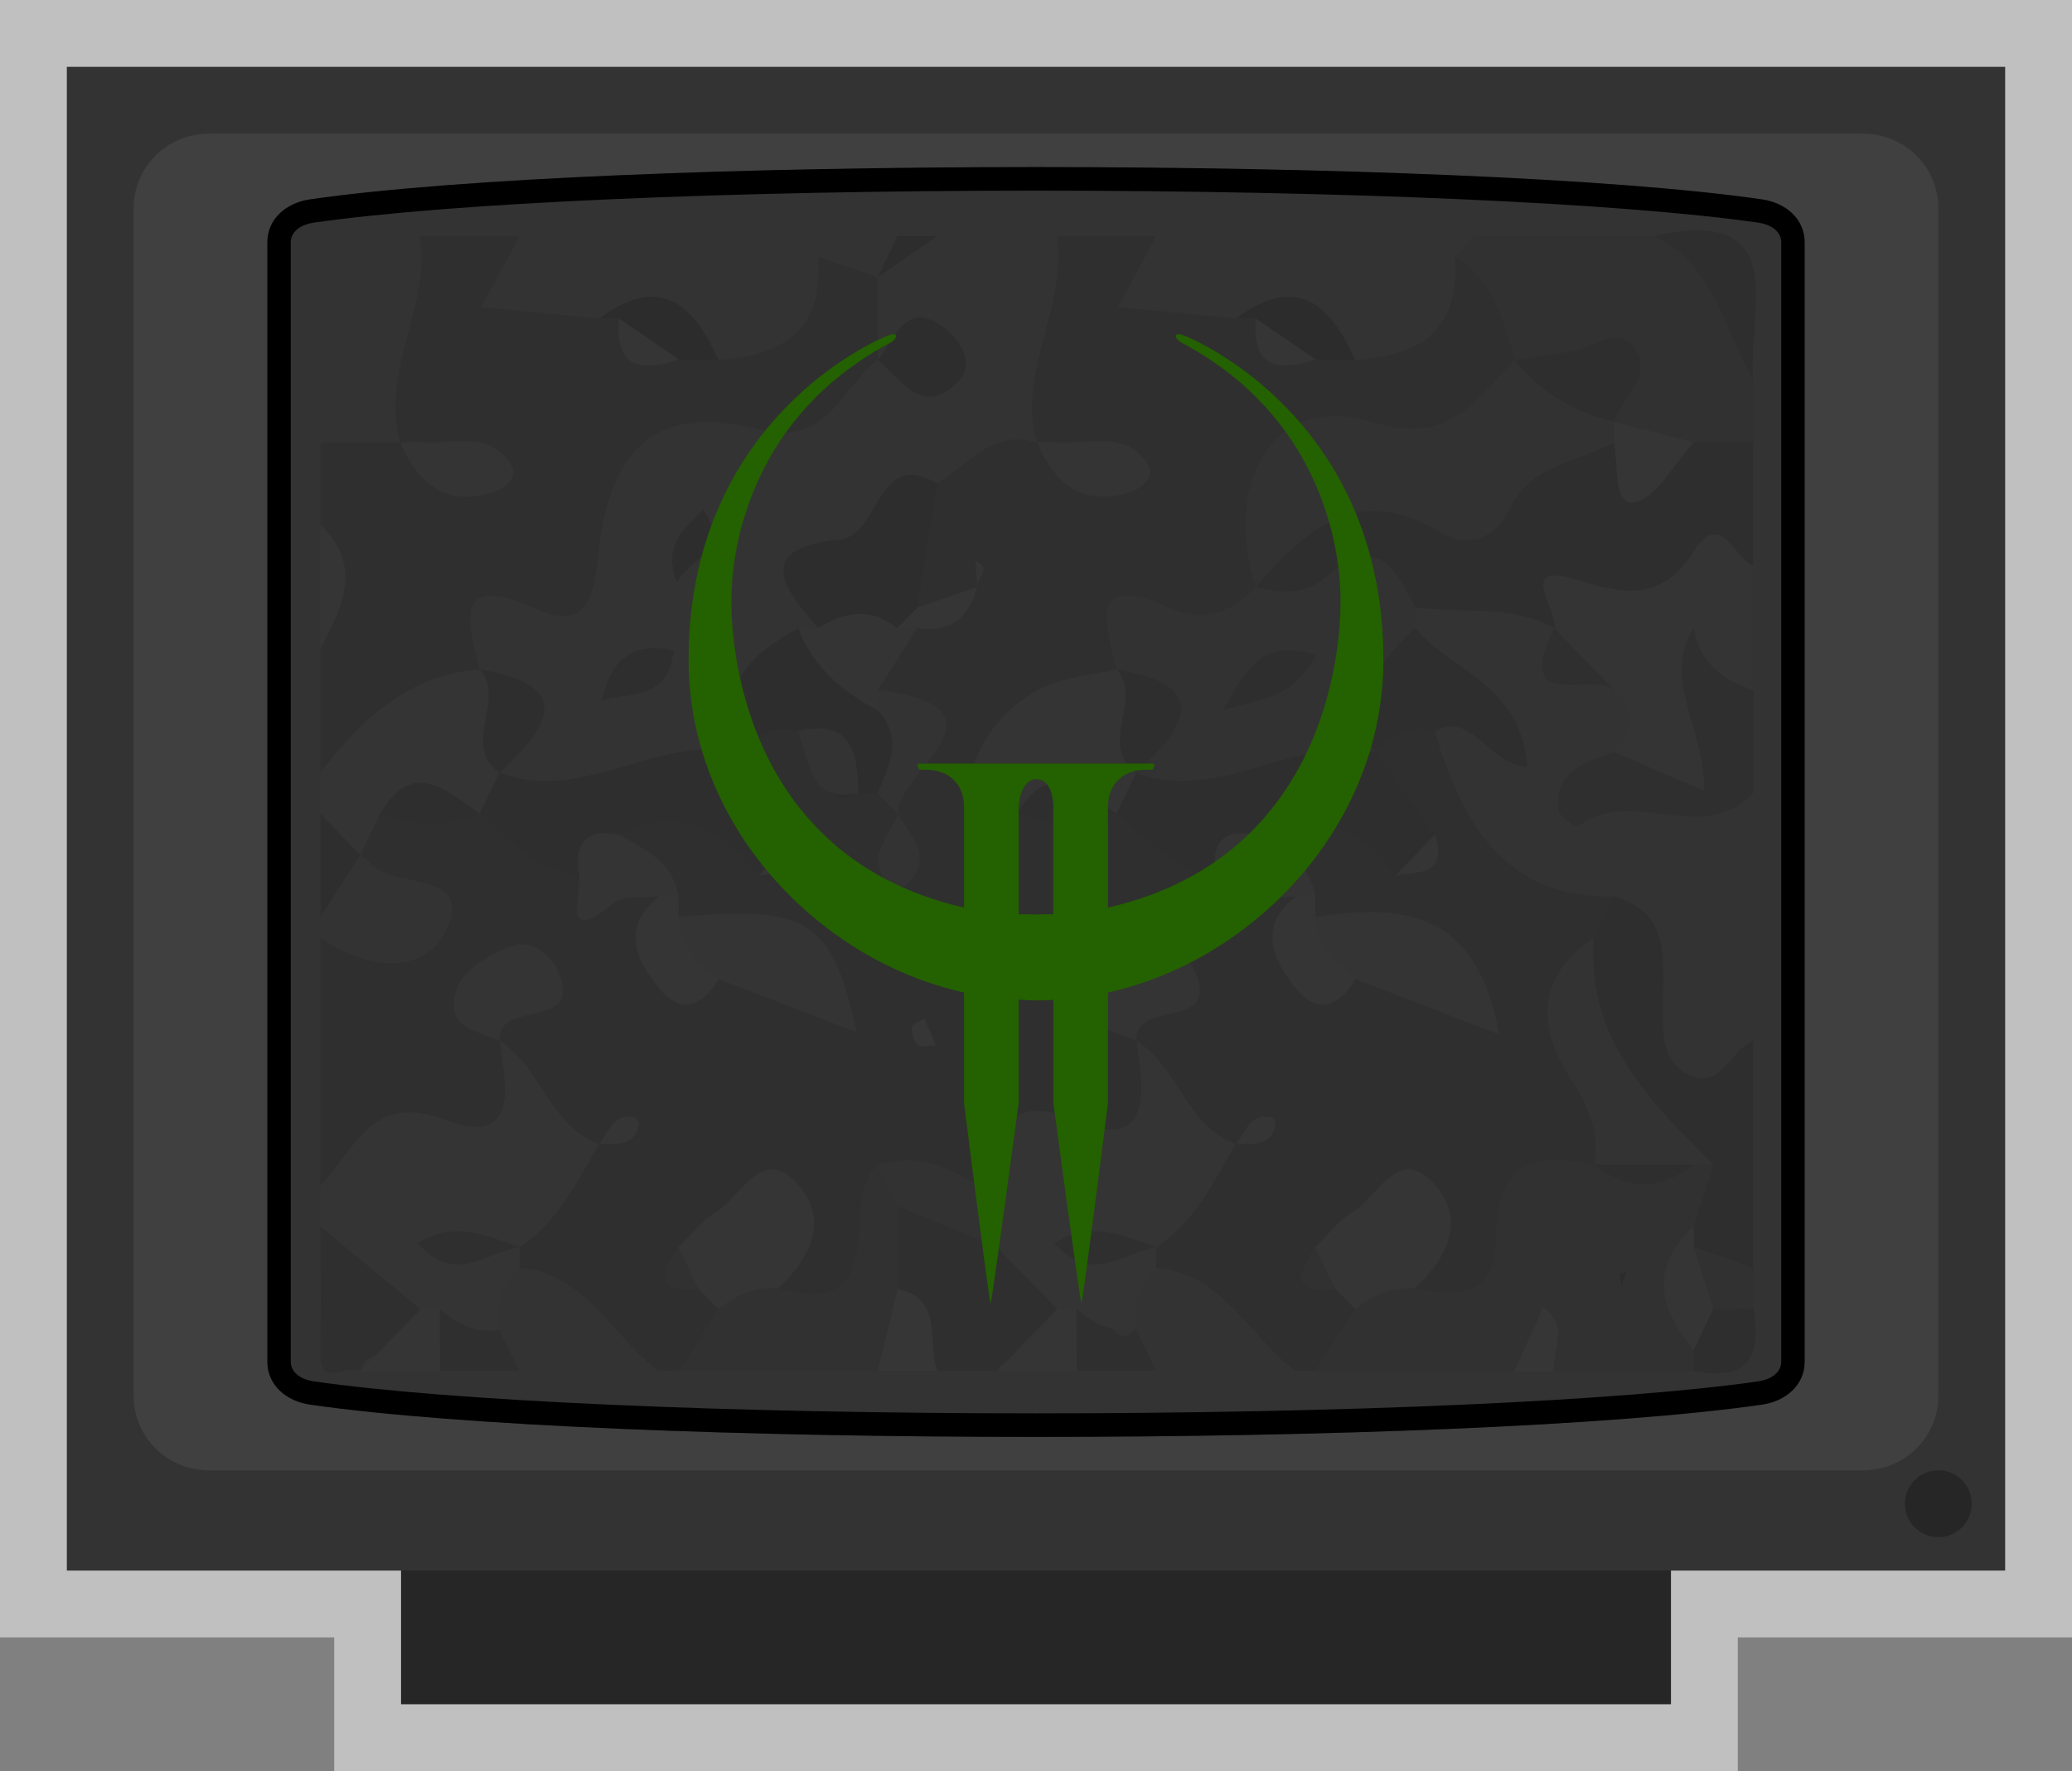 <?xml version="1.0" encoding="utf-8"?>
<!-- Generator: Adobe Illustrator 16.0.0, SVG Export Plug-In . SVG Version: 6.00 Build 0)  -->
<!DOCTYPE svg PUBLIC "-//W3C//DTD SVG 1.1//EN" "http://www.w3.org/Graphics/SVG/1.1/DTD/svg11.dtd">
<svg version="1.1" xmlns="http://www.w3.org/2000/svg" xmlns:xlink="http://www.w3.org/1999/xlink" x="0px" y="0px"
	 width="330.666px" height="282.666px" viewBox="0 0 330.666 282.666" enable-background="new 0 0 330.666 282.666"
	 xml:space="preserve">
<rect x="0" y="0" width="330.666" height="282.666" fill="#808080" stroke="none"/>
<g id="Layer_2">
	<g id="g12">
		<g id="g14">
			<g id="g22">
			</g>
			<g id="g20">
				<g id="g34">
					<defs>
						<rect id="SVGID_1_" x="0" width="330.666" height="282.666"/>
					</defs>
					<clipPath id="SVGID_2_">
						<use xlink:href="#SVGID_1_"  overflow="visible"/>
					</clipPath>
					<g id="g32" opacity="0.5" clip-path="url(#SVGID_2_)">
						<g id="g30" transform="translate(244,232)">
							<path id="path28" fill="#FFFFFF" d="M75.999-232h-309.333H-244v10.666v240v10.667h10.666h42.667V40v10.666H-180H22.666
								h10.667V40V29.333h42.666h10.667V18.666v-240V-232H75.999z"/>
						</g>
					</g>
				</g>
			</g>
		</g>
	</g>
</g>
<g id="svg2" xmlns:rdf="http://www.w3.org/1999/02/22-rdf-syntax-ns#" xmlns:dc="http://purl.org/dc/elements/1.1/" xmlns:cc="http://creativecommons.org/ns#" xmlns:svg="http://www.w3.org/2000/svg">
	<path id="path36" fill="#262626" d="M266.666,272H64v-32h202.666V272L266.666,272z"/>
	<path id="path38" fill="#333333" d="M319.999,250.666H10.666v-240h309.333V250.666L319.999,250.666z"/>
	<g id="g40">
		<g>
			<g id="g42">
				<g id="g48" transform="translate(29,216)">
					<path id="path50" fill="#404040" d="M4.333-194.667h264c6.629,0,12,5.307,12,11.853V6.815c0,6.545-5.371,11.852-12,11.852h-264
						c-6.628,0-12-5.307-12-11.852v-189.629C-7.667-189.36-2.295-194.667,4.333-194.667"/>
				</g>
				<g id="g52" transform="translate(41.111,208.136)">
					<path id="path54" fill="#333333" d="M8.371-176.316c47.704-6.871,184-6.871,231.704,0c3.737,0.538,6.813,3.063,6.813,6.87
						V9.175c0,3.806-3.076,6.331-6.813,6.87c-47.704,6.87-184,6.87-231.704,0c-3.737-0.539-6.814-3.064-6.814-6.87v-178.621
						C1.556-173.253,4.633-175.778,8.371-176.316"/>
				</g>
				<g id="g56" transform="translate(128,212)">
					<path id="path58" d="M37.333-185.334c-46,0-92,1.718-115.852,5.152c-3.737,0.539-6.815,3.064-6.815,6.871V5.312
						c0,3.807,3.078,6.332,6.815,6.869c23.852,3.437,69.852,5.152,115.852,5.152s92-1.717,115.853-5.152
						C156.923,11.644,160,9.118,160,5.312V-173.31c0-3.807-3.077-6.332-6.814-6.871C129.333-183.616,83.333-185.334,37.333-185.334
						 M37.333-181.571c49.229,0,93.417,1.959,115.324,5.115c1.665,0.238,3.61,1.206,3.61,3.146V5.312
						c0,1.938-1.945,2.904-3.61,3.146c-21.907,3.155-66.096,5.114-115.324,5.114c-49.228,0-93.417-1.959-115.324-5.114
						c-1.664-0.24-3.609-1.207-3.609-3.146V-173.31c0-1.939,1.945-2.907,3.609-3.146C-56.084-179.612-11.894-181.571,37.333-181.571
						"/>
				</g>
				<g id="g60" transform="translate(236,48)">
					<path id="path62" fill="#262626" d="M73.333,197.333c-2.944,0-5.334-2.389-5.334-5.333s2.39-5.334,5.334-5.334
						c2.945,0,5.333,2.39,5.333,5.334S76.279,197.333,73.333,197.333"/>
				</g>
				<g id="g64" transform="translate(130.486,203.748)">
					<path id="path66" fill="#2F2F2F" d="M38.162-166.079h15.879c5.095,3.133,9.872,7.439,16.558,5.288
						c1.265,0.363,2.409,0.626,3.479,1.335c1.814,1.824,3.823,3.276,6.271,3.97c1.891,0.358,3.768,0.706,5.7,0.645
						c6.352-1.874,9.153-11.676,17.737-8.472c9.241,1.138,18.088,2.577,12.896,16.106c-1.39,6.046-6.003,10.04-8.877,15.094
						c-3.906,6.862-7.971,7.956-14.982,5.108c-14.07-5.717-18.939-1.487-18.255,14.723c0.016,1.542-0.104,3.088-0.365,4.61
						c-3.872,11.18-16.107,7.241-22.705,13.513c-5.104,4.188-11.854,6.719-13.245,14.418c2.018,4.691,5.184,0.87,7.729,1.182
						c1.349-0.134,2.696-0.196,4.048-0.186c7.14-0.533,9.434,7.197,14.96,9.414c3.708,3.591,11.113,0.841,12.753,7.982
						c-2.898,6.922,0.593,8.922,6.449,8.909c3.936,0.341,8.526-2.015,10.9,1.493c-4.336-5.176-12.559,1.869-17.768-3.727
						c-0.58-1.444-0.741-2.887-0.409-4.395c2.333-10.074-8.811-5.698-10.928-10.984c1.099-14.855,12.61-6.247,18.813-9.223
						c-0.229-0.14,0.396-0.886,0.154-1.016c-0.581-1.742-0.609-3.375-0.483-5.116c0.34-1.625,0.937-3.025,1.838-4.296
						c3.892-4.631,8.439-6.559,14.049-3.669c3.598,3.453,4.933,8.299,7.436,12.332c4.145,6.68,7.546,13.622,17.146,12.563
						c6.282-0.694,7.438,3.861,6.866,9.245c0.183,3.262-1.094,6.004-2.9,8.551c-4.325,5.672-11.134,10.467-1.479,18.141
						c8.081,6.423,4.077,13.396-1.808,19.351c-3.262,4.065-8.449,5.253-10.13,12.169c-2.992,12.315-13.678,13.961-24.348,5.229
						c-0.783-1.685-0.07-3.909-1.653-5.013c0.505,0.98,0.762,1.776,0.976,2.737c0.288,2.04,1.291,3.864,0.594,5.854
						c-2.844,4.24-8.692,3.266-11.612,7.279H76.27c-9.796-2.218-18.317-6.965-25.74-13.904c-0.659-1.334-1.053-2.754-1.146-4.256
						c-0.043-1.483-0.018-2.972,0.063-4.459c-0.857-4.944,2.914-7.123,5.608-9.992c0.244-0.574,0.424-1.139,0.498-1.754
						c1.199-6.627,0.484-12.69-4.136-17.516c0.241,0.412,0.405,0.563,0.615,0.848c7.736,16.912,4.966,22.547-11.95,22.229
						c-4.621-0.089-7.767,1.99-11.529,3.264c-3.733,1.658-9.178-1.945-11.497,4.127C9.185,10.965,2.681,13.687-10.004,5.007
						c-0.938-1.777-0.732-3.922-1.727-5.311c0.398,0.942,0.56,1.648,0.68,2.526c0.233,1.983,1.295,3.729,0.504,5.642
						c-2.913,4.131-8.696,3.209-11.628,7.203h-3.175c-9.795-2.218-18.317-6.966-25.741-13.902c-0.672-1.33-1.037-2.758-1.146-4.256
						c-0.04-1.483-0.02-2.971,0.063-4.457c-0.853-4.93,2.888-7.121,5.631-9.953c0.326-0.534,0.549-1.084,0.396-1.699
						c1.497-6.475,0.722-12.305-3.725-17.081c0.156,0.216,0.451,0.589,0.568,0.78c7.215,17.391,4.077,22.945-13.444,21.654
						c-5.537-0.406-11.447,5.963-16.588-0.729v-39.521c9.838-3.098,3.175-10.102,3.299-15.491c-0.212-3.214,0.877-6.007,2.755-8.438
						c5.698-2.953,11.521,4.025,16.992-0.377c1.41-0.218,2.844-0.326,4.271-0.335c7.339-0.743,9.853,7.041,15.438,9.41
						c3.671,3.627,11.14,0.807,12.697,8.031c-2.888,6.916,0.613,8.885,6.446,8.856c3.938,0.345,8.537-2.034,10.978,1.567
						c-4.396-5.271-12.625,1.814-17.837-3.803c-0.579-1.443-0.74-2.885-0.408-4.394c2.34-10.079-8.844-5.687-10.931-11.013
						c1.228-14.901,12.731-6.245,19.014-9.139c-0.237-0.118,0.402-0.807,0.153-0.922c-0.659-1.631-0.775-3.178-0.711-4.842
						c0.23-1.583,0.729-2.96,1.564-4.228c3.656-4.255,7.593-7.524,13.468-4.489C2.049-91,3.726-85.68,8.08-83.315
						c0.863,0.609,1.77,1.261,2.624,1.839c0.528,0.342,0.811,0.911,0.682,1.148c-0.108-0.492-0.189-0.771-0.244-1.111
						c-1.791-3.797-4.01-6.965-5.751-10.439c-1.553-6.411-0.479-11.419,6.43-13.117c0.424-0.134,1.063-0.152,1.352-0.113
						c-0.357-0.046-0.116-0.112-0.387-0.197c-1.311-1.024-1.479-2.319-1.552-3.732c-1.356-6.453,3.285-11.657,3.33-17.722
						c4.619-7.267,7.612-18.101,19.02-8.384c1.216,1.661-0.528-0.726,0.742,1.031c-0.247-0.291-0.453-0.612-0.752-1.046
						c-4.119-4.658-3.34-11.008-5.771-16.336C23.305-161.347,36.246-159.894,38.162-166.079"/>
				</g>
				<g id="g68" transform="translate(54.271,203.748)">
					<path id="path70" fill="#2F2F2F" d="M12.757-166.079h15.878c5.094,3.146,9.878,7.437,16.565,5.288
						c1.267,0.354,2.411,0.635,3.479,1.338c1.824,1.824,3.84,3.271,6.293,3.965c1.908,0.361,3.804,0.712,5.758,0.641
						c5.859-1.849,8.422-9.637,15.518-9.222c3.445,1.602,7.375,0.844,10.863,2.332c5.139,3.686,3.341,10.303,5.883,15.133
						c0.197,1.688-0.235,3.188-1.208,4.538c-3.719,3.753-8.062,6.664-10.602,11.843c-3.012,6.141-7.869,6.333-13.902,3.34
						c-11.938-5.924-20.855-0.4-19.382,12.646c1.043,9.227-1.91,13.356-9.892,14.943c-4.246,0.846-7.848,3.084-11.532,5.161
						c-9.787,4.718-16.333,17.034-29.6,13.688v-19.762c1.277-6.588,5.935-13.175,0-19.761v-13.175
						c3.497-2.689,6.009-12.161,11.392-1.807c1.178,1.693,2.494,3.273,4.323,4.301c-1.85-1.031-3.16-2.641-4.359-4.393
						C-0.511-151.697-0.071-154.715,12.757-166.079"/>
				</g>
				<g id="g72" transform="translate(109.065,188.928)">
					<path id="path74" fill="#333333" d="M31.021-131.499c-0.005-4.392-0.011-8.783-0.016-13.176
						c0.189-0.681,0.38-1.362,0.568-2.045c2.868-1.759,6.89-1.072,8.954-4.539h19.055c1.732,11.272-6.366,21.524-3.179,32.948
						l0.015-0.015c-6.955-2.121-10.965,3.404-15.88,6.577c-8.48,6.245-8.932,17.154-13.773,25.514
						c-0.924,1.285-2.108,2.213-3.545,2.792C17.334-79.748,6.183-81.69,8.775-68.92H8.772c1.343,2.055,0.257,5.831-0.178,5.719
						c-13.113-3.372-25.981,11.885-39.069,0.61c-1.278-0.624-2.305-1.558-3.022-2.829c-0.48-4.917,0.343-9.751,0.979-14.596
						c0.003-0.693,0.005-1.389,0.008-2.083c-2.113-7.955-3.957-15.446,8.596-9.795c8.072,3.635,9.531-0.883,10.329-8.413
						c1.88-17.753,9.618-24.131,25.738-20.059c10.882,2.749,13.037-6.701,18.854-11.149c0.718-0.587,1.518-0.967,2.396-1.14
						C32.533-132.435,31.744-132.04,31.021-131.499"/>
				</g>
				<g id="g76" transform="translate(197.17,124.681)">
					<path id="path78" fill="#333333" d="M60.39,18.411C43.019,18.748,36.181,6.815,31.802-7.983
						c0.563-2.913,4.396-6.142-1.996-7.888c-4.775-1.305-6.941-6.146-7.492-11.27c0.313-1.651,0.91-3.055,2.146-4.113
						c8.982-0.196,18.035-8.141,26.747,0.61c1.243,0.868,2.487,1.781,3.706,2.696c4.167,2.746,8.988,4.567,12.091,8.909
						c5.677,3.807,4.738,9.118,3.301,14.496c2.477,5.581,9.574,1.68,12.32,6.457v39.522c-5.685,2.832,2.127,16.899-10.118,13.735
						c-8.943-2.313-11.519-8.582-9.857-18.602C63.55,31.131,65.074,23.882,60.39,18.411"/>
				</g>
				<g id="g80" transform="translate(161.448,67.888)">
					<path id="path82" fill="#313131" d="M48.483,150.93c2.119-3.297,4.236-6.594,6.354-9.89c1.415-2.56-1.106-6.702,2.934-8.161
						c4.289-1.549,4.757,2.69,6.569,4.869c6.894,1.436,13.089,1.365,12.984-8.421c-0.127-11.959,6.57-13.263,15.62-11.333
						c0.785-0.07,1.57-0.143,2.355-0.214c5.438-0.824,10.024-5.068,15.849-4.233c1.589,0.5,2.802,1.502,3.389,3.07
						c1.722,4.016-0.641,7.859-0.805,11.732c-1.707,6.359-0.138,13.047-1.959,19.412c-0.968,1.071-1.952,2.127-2.953,3.166H86.591
						c-2.117-2.828-4.234-1.933-6.354,0H48.483V150.93z"/>
				</g>
				<g id="g84" transform="translate(190.023,156.818)">
					<path id="path86" fill="#2E2E2E" d="M58.008-56.574c-7.016-3.893-14.803-2.239-22.206-3.326
						c-4.669-0.724-8.204,2.137-12.208,3.821c-6.625,2.791-11.789,1.247-13.209-7.088l0.004,0.017
						c0.472-15.938,9.731-23.514,22.792-17.779c5.367,2.357,11.516,3.47,13.571-1.241c4.881-11.18,13.381-8.65,21.55-8.687
						c4.013,2.229,7.01-0.939,10.366-2.003c5.22-0.476,7.34,4.612,11.104,6.648v19.762C81.261-55.975,70.732-52.478,58.008-56.574"
						/>
				</g>
				<g id="g88" transform="translate(42.363,90.12)">
					<path id="path90" fill="#343434" d="M8.787,99.055c5.47-5.555,8.058-14.865,19.674-10.512
						c12.073,4.526,10.019-5.149,8.91-12.556l-0.017,0.015c6.651,4.086,8.012,13.67,15.903,16.469l-0.016-0.018
						c-3.53,6.076-6.626,12.514-12.7,16.484c-2.063-2-4.321-1.895-6.688-0.68c2.365-1.217,4.627-1.314,6.693,0.67l-0.005,3.301
						c-0.916,4.201,3.368,8.641-0.532,12.713c-5.071,4.002-9.668,1.05-14.329-1.048c-1.488-0.259-2.908-0.716-4.271-1.382
						c-7.841-2.707-8.555-11.139-12.624-16.871L8.787,99.055L8.787,99.055z"/>
				</g>
				<g id="g92" transform="translate(213.846,179.046)">
					<path id="path94" fill="#313131" d="M65.949-108.44c-3.168,0.001-6.335,0.002-9.503,0.004
						c-4.041,3.69-7.817,2.841-11.426-0.704c-1.225-0.587-2.467-1.172-3.705-1.739c-4.564-2.417-10.43-3.203-11.636-9.891
						c-0.612-0.282-1.225-0.563-1.838-0.845c-1.647-6.438-3.588-12.696-9.531-16.46c0.041-2.155,2.286-2.028,3.18-3.302h28.58
						c18.06-1.771,11.124,14.972,15.879,23.055V-108.44z"/>
				</g>
				<g id="g96" transform="translate(180.502,203.748)">
					<path id="path98" fill="#333333" d="M54.834-166.079c-1.061,1.101-2.119,2.202-3.18,3.302
						c1.022,12.07-5.939,15.832-15.918,16.456c-6.241-2.437-11.343-8.4-18.956-6.587c-6.132-0.596-12.264-1.191-18.876-1.835
						c2.237-4.144,4.179-7.739,6.12-11.336H54.834L54.834-166.079z"/>
				</g>
				<g id="g100" transform="translate(75.747,193.87)">
					<path id="path102" fill="#333333" d="M19.916-143.03c-6.138-0.597-12.273-1.192-18.876-1.834
						c2.237-4.145,4.179-7.741,6.12-11.337h50.81c1.491,3.741,0.038,4.43-3.174,3.293c1.012,12.063-5.935,15.847-15.923,16.465
						C32.63-138.879,27.529-144.843,19.916-143.03"/>
				</g>
				<g id="g104" transform="translate(206.695,85.17)">
					<path id="path106" fill="#2E2E2E" d="M63.565,110.604c1.061-3.299,2.12-6.597,3.181-9.896
						C48.219,96.341,39.159,79.15,47.663,64.493c1.068-2.189,2.137-4.381,3.204-6.572c9.105,2.468,7.807,10.099,7.858,17.052
						c0.032,4.321-0.545,9.153,4.061,11.384c5.23,2.531,6.628-4.053,10.315-5.406v36.229c-4.136,3.051-7.624,2.578-10.351-2.046
						C61.882,113.404,62.152,111.893,63.565,110.604"/>
				</g>
				<g id="g108" transform="translate(190.023,156.818)">
					<path id="path110" fill="#343434" d="M58.008-56.574c0.673-2.943-6.21-10.704,3.57-7.715c7.751,2.37,13.519,3.522,18.682-4.524
						c4.297-6.696,6.44,0.955,9.512,2.363v6.586c-2.688,2.491-4.704,5.346-4.703,9.305c0.134,2.639-1.099,5.561,0.059,7.842
						c2.958,5.827,3.448,13.762-1.71,15.173c-5.21,1.424-13.006-1.639-15.882-9.262c2.991-3.289,3.813-6.583,0.015-9.882
						c-2.095-4.42-7.772-5.118-9.533-9.881L58.008-56.574z"/>
				</g>
				<g id="g112" transform="translate(85.234,67.888)">
					<path id="path114" fill="#313131" d="M23.078,150.93c2.118-3.297,4.235-6.595,6.354-9.891c1.413-2.561-1.109-6.703,2.932-8.161
						c4.289-1.548,4.758,2.688,6.568,4.87c18.825,5.157,9.402-14.205,15.923-19.73c2.951,2.078,7.227,1.891,9.133,5.748
						c0.619,4.773-0.852,9.385-0.993,14.092c0.519,6.531-2.749,10.521-8.161,13.072H23.078z"/>
				</g>
				<g id="g116" transform="translate(54.271,203.748)">
					<path id="path118" fill="#333333" d="M12.757-166.079c1.733,11.272-6.367,21.524-3.178,32.948l0.012-0.013l-12.713,0.001
						c0-5.313,0.726-10.756-0.14-15.912C-5.575-162.85-1.224-169.142,12.757-166.079"/>
				</g>
				<g id="g120" transform="translate(197.169,141.992)">
					<path id="path122" fill="#2F2F2F" d="M60.39-21.981c4.318,1.858,8.64,3.717,14.369,6.184c0.372-9.603-6.885-17.631-1.65-25.952
						c4.366,2.059,7.438,5.457,9.517,9.886v16.468c-8.063,8.576-19.479-1.299-27.993,5.333c-0.274,0.215-2.979-1.635-3.073-2.669
						C50.95-19.25,56.023-20.327,60.39-21.981"/>
				</g>
				<g id="g124" transform="translate(42.363,139.523)">
					<path id="path126" fill="#343434" d="M8.787-16.22c6.584-8.615,14.146-15.609,25.403-16.474l0.027,0.011
						c5.73,2.383,15.608,3.542,2.765,11.1c-1.789,1.054-1.186,3.664,0.37,5.378l-0.004-0.021c2.491,4.033-1.315,4.8-3.17,6.578
						l0.021-0.001c-5.296,2.555-10.6-4.259-15.895,0.012c-1.06,2.195-2.118,4.389-3.177,6.581c-0.5,0.469-1,0.937-1.5,1.404
						C8.709-2.157,11.71-7.828,8.787-9.634V-16.22z"/>
				</g>
				<g id="g128" transform="translate(111.443,77.708)">
					<path id="path130" fill="#2F2F2F" d="M31.815,128.016l0.001-13.22c7.496-5.239,13.395,2.127,20.151,2.771
						c3.537,4.562,9.825,7.113,9.557,14.324c-1.519,8.065-10.521,4.078-13.847,9.217h-9.525
						C33.006,138.322,35.581,131.52,31.815,128.016"/>
				</g>
				<g id="g132" transform="translate(63.761,72.829)">
					<path id="path134" fill="#333333" d="M15.921,139.398c-0.879-3.979,0.493-7.168,3.225-9.879
						c10.597,0.861,14.806,10.997,22.229,16.468h-22.23C16.542,144.595,17.925,141.106,15.921,139.398"/>
				</g>
				<g id="g136" transform="translate(142.395,80.239)">
					<path id="path138" fill="#333333" d="M42.132,122.11c10.596,0.861,14.806,10.998,22.229,16.467H42.132
						c-2.514-3.721-8.052-2.771-10.185-7.102C31.366,123.694,32.914,118.408,42.132,122.11"/>
				</g>
				<g id="g140" transform="translate(47.117,129.65)">
					<path id="path142" fill="#333333" d="M10.372,6.817c0.426,0.317,0.946,0.556,1.261,0.965
						c3.621,4.727,16.313,1.296,12.788,10.233C21.177,26.238,11.499,25.298,4.032,20v-3.293c3.602-2.273,2.596-7.731,6.356-9.895
						L10.372,6.817z"/>
				</g>
				<g id="g144" transform="translate(42.363,85.179)">
					<path id="path146" fill="#2F2F2F" d="M8.787,110.582c5.319,4.398,10.639,8.797,15.956,13.195
						c3.662,10.477-8.652,4.217-9.604,9.859c-1.992-1.355-6.646,3.209-6.404-3.295C8.977,123.763,8.787,117.17,8.787,110.582"/>
				</g>
				<g id="g148" transform="translate(213.846,186.457)">
					<path id="path150" fill="#2E2E2E" d="M65.949-125.732c-4.614-8.188-6.28-18.559-15.879-23.055
						C72.512-153.805,64.939-136.59,65.949-125.732"/>
				</g>
				<g id="g152" transform="translate(213.846,149.404)">
					<path id="path154" fill="#343434" d="M65.949-39.276c-4.827-1.581-8.554-4.304-9.52-9.885c3.174-1.098,6.346-2.193,9.52-3.29
						V-39.276z"/>
				</g>
				<g id="g156" transform="translate(123.341,67.888)">
					<path id="path158" fill="#353535" d="M35.78,150.93c3.205-3.287,6.41-6.576,9.617-9.861c1.511-1.633,3.157-1.797,4.939-0.492
						c2.302,4.014,1.473,7.424-1.854,10.354H35.78L35.78,150.93z"/>
				</g>
				<g id="g160" transform="translate(47.126,67.888)">
					<path id="path162" fill="#353535" d="M10.375,150.93c3.201-3.287,6.401-6.574,9.604-9.86c1.021-0.013,2.039-0.022,3.058-0.032
						c2.19,3.287,2.673,6.583,0.043,9.893H10.375L10.375,150.93z"/>
				</g>
				<g id="g164" transform="translate(111.443,77.708)">
					<path id="path166" fill="#363636" d="M31.815,128.016c7.411,1.604,4.616,8.522,6.337,13.092h-9.528
						C29.688,136.744,30.75,132.379,31.815,128.016"/>
				</g>
				<g id="g168" transform="translate(206.701,67.888)">
					<path id="path170" fill="#2E2E2E" d="M63.567,150.93c0.002-1.098,0.003-2.191,0.004-3.287
						c-2.934-4.094-1.716-7.267,2.039-9.873c3.192-0.625,5.394,1.193,7.482,3.277C74.677,149.277,71.501,152.571,63.567,150.93"/>
				</g>
				<g id="g172" transform="translate(42.363,169.165)">
					<path id="path174" fill="#353535" d="M8.787-85.386c6.896,6.587,3.407,13.175,0,19.762V-85.386z"/>
				</g>
				<g id="g176" transform="translate(132.868,67.888)">
					<path id="path178" fill="#2F2F2F" d="M38.956,150.93c-0.013-3.299-0.026-6.596-0.041-9.894
						c5.217-5.293,4.532,7.935,9.548,3.272c1.065,2.207,2.131,4.412,3.196,6.619H38.956V150.93z"/>
				</g>
				<g id="g180" transform="translate(56.653,67.888)">
					<path id="path182" fill="#2F2F2F" d="M13.55,150.93c-0.013-3.299-0.026-6.596-0.041-9.894c2.776,2.334,5.777,3.968,9.521,3.304
						c1.072,2.196,2.148,4.393,3.224,6.59H13.55L13.55,150.93z"/>
				</g>
				<g id="g184" transform="translate(47.13,129.653)">
					<path id="path186" fill="#2E2E2E" d="M10.377,6.809c-2.119,3.299-4.237,6.598-6.356,9.895V0.236
						C6.139,2.428,8.257,4.619,10.377,6.809"/>
				</g>
				<g id="g188" transform="translate(185.266,67.888)">
					<path id="path190" fill="#363636" d="M56.422,150.93c1.48-3.27,2.964-6.537,4.606-10.16c4.364,3.264,1.245,6.988,1.744,10.16
						H56.422z"/>
				</g>
				<g id="g192" transform="translate(101.906,201.278)">
					<path id="path194" fill="#333333" d="M28.635-160.316c1.06-1.097,2.115-2.194,3.175-3.293h9.526
						c3.142,4.369-1.599,4.656-3.17,6.583l-0.002,0.001C34.988-158.123,31.812-159.218,28.635-160.316"/>
				</g>
				<g id="g196" transform="translate(213.846,75.298)">
					<path id="path198" fill="#313131" d="M65.949,133.637c-2.131-0.013-4.263-0.024-6.394-0.038
						c-3.076-2.604-5.857-5.313-3.094-9.885c3.161,1.113,6.323,2.224,9.486,3.336L65.949,133.637L65.949,133.637z"/>
				</g>
				<g id="g200" transform="translate(109.055,198.811)">
					<path id="path202" fill="#2D2D2D" d="M31.018-154.559c1.056-2.194,2.113-4.388,3.169-6.583h6.354
						C37.365-158.946,34.191-156.753,31.018-154.559"/>
				</g>
				<g id="g204" transform="translate(197.169,179.036)">
					<path id="path206" fill="#323232" d="M60.389-108.418c-5.814,3.204-13.24,3.405-16.789,10.833
						c-2.105,4.409-6.599,6.207-10.744,3.617c-13.053-8.146-21.524-0.821-29.612,8.598c-5.479-16.78,3.237-31.13,18.175-26.391
						c12.777,4.053,16.78-3.292,23.103-9.844l0.007-0.003c5.181,3.479,13.173,2.098,15.87,9.87l0.011,0.044
						c1.015,0.733,1.35,1.463,1.008,2.189C61.074-108.781,60.732-108.418,60.389-108.418"/>
				</g>
				<g id="g208" transform="translate(154.306,161.762)">
					<path id="path210" fill="#323232" d="M46.102-68.11c4.137,1.164,8.084,1.278,11.604-1.883
						c7.508-6.744,10.736-0.984,13.813,5.149c-0.005,1.104-0.01,2.208-0.017,3.312c5.325,9.164-11.29,10.751-6.352,19.78v-0.003
						c1.344,2.057,0.259,5.831-0.177,5.719c-13.114-3.372-25.98,11.886-39.069,0.612c-1.278-0.625-2.307-1.558-3.022-2.831
						c-0.48-4.916,0.343-9.749,0.979-14.595c0.003-0.693,0.005-1.388,0.007-2.082c-1.824-7.419-4.362-15.576,8.261-9.883
						C37.686-62.307,42.126-63.901,46.102-68.11"/>
				</g>
				<g id="g212" transform="translate(139.998,72.852)">
					<path id="path214" fill="#343434" d="M41.333,139.345c-3.753,0.7-6.763-0.933-9.547-3.272c-1.017,0.01-2.032,0.02-3.047,0.029
						c-3.206-3.296-6.413-6.592-9.62-9.889c-1.822-3.031-4.457-5.784-3.169-9.889c3.127-6.998,3.884-15.443,16.003-10.295
						c11.895,5.053,10.676-4.889,9.401-12.775l-0.016,0.015c6.651,4.087,8.013,13.668,15.903,16.468l-0.016-0.016
						c-3.53,6.076-6.626,12.516-12.7,16.482c-2.063-1.998-4.321-1.893-6.688-0.679c2.365-1.217,4.625-1.313,6.693,0.671
						c-0.001,1.1-0.004,2.199-0.005,3.299C41.811,132.204,40.439,135.379,41.333,139.345"/>
				</g>
				<g id="g216" transform="translate(139.998,139.523)">
					<path id="path218" fill="#2E2E2E" d="M41.333-16.22c13.203,5.05,25.11-6.014,38.125-3.295c3.177,4.4,6.354,8.8,9.529,13.201
						c-1.051,3.273-3.905,4.678-6.309,6.553c-5.868-7.86-13.019-11.036-22.264-6.551c2.368,6.873-4.51,4.093-6.365,6.557
						C47.157-0.29,43.143-5.803,38.16-9.641C35.116-13.963,36.726-15.868,41.333-16.22"/>
				</g>
				<g id="g220" transform="translate(61.406,134.594)">
					<path id="path222" fill="#2E2E2E" d="M15.135-4.72c1.058-2.193,2.112-4.385,3.171-6.578
						c13.203,5.065,25.109-6.012,38.125-3.288c3.177,4.4,6.354,8.8,9.53,13.201c-1.052,3.273-3.906,4.679-6.31,6.552
						C53.783-2.692,46.634-5.868,37.387-1.384c2.37,6.874-4.509,4.094-6.363,6.558C24.129,4.637,20.112-0.873,15.135-4.72"/>
				</g>
				<g id="g224" transform="translate(139.998,139.523)">
					<path id="path226" fill="#343434" d="M41.333-16.22c-1.058,2.193-2.114,4.386-3.172,6.579l0.023-0.009
						c-5.297,2.555-10.601-4.26-15.896,0.013c-3.777,2.08-8.496,2.297-7.967-2.896c0.749-7.333,5.146-13.756,11.872-17.134
						c3.615-1.817,7.963-2.068,11.98-3.027l0.026,0.011c5.774,2.383,15.604,3.58,2.743,11.112c-1.787,1.047-1.2,3.664,0.394,5.364
						L41.333-16.22z"/>
				</g>
				<g id="g228" transform="translate(101.931,156.833)">
					<path id="path230" fill="#2D2D2D" d="M28.643-56.61c-5.819-6.533-10.173-12.764,3.438-14.113
						c6.518-0.646,5.748-14.727,15.593-8.93c-1.062,6.591-2.124,13.184-3.186,19.775c-0.575,2.169-1.735,3.862-3.721,4.883
						C37.043-58.115,31.649-47.719,28.643-56.61"/>
				</g>
				<g id="g232" transform="translate(194.768,119.751)">
					<path id="path234" fill="#333333" d="M59.589,29.914c-1.205,16.359,9.084,26.204,19.083,36.213
						c-1.07,0.006-2.144,0.01-3.214,0.016c-5.278,2.617-10.558,2.537-15.833-0.012l0,0c0.994-5.246-1.047-9.533-3.76-13.744
						C50.305,43.752,50.656,36.032,59.589,29.914"/>
				</g>
				<g id="g236" transform="translate(85.247,122.249)">
					<path id="path238" fill="#343434" d="M23.083,24.086c20.745-1.816,24.46,0.43,28.371,18.408
						c-7.789-3-14.893-5.734-21.994-8.471c-4.316,0.518-8.857,0.668-10.556-4.41C18.013,26.949,19.981,24.566,23.083,24.086"/>
				</g>
				<g id="g240" transform="translate(161.462,122.249)">
					<path id="path242" fill="#343434" d="M48.487,24.086c13.695-2.078,25.74-1.219,29.305,18.768
						c-8.722-3.358-15.824-6.094-22.927-8.829c-4.316,0.519-8.857,0.668-10.558-4.41C43.418,26.949,45.386,24.566,48.487,24.086"/>
				</g>
				<g id="g244" transform="translate(97.125,77.773)">
					<path id="path246" fill="#353535" d="M27.042,127.863c-3.612-0.285-6.705,1.039-9.5,3.291c-1.068-1.076-2.136-2.15-3.204-3.227
						c-6.244,0.441-5.376-2.76-3.168-6.648c1.925-1.863,3.604-4.18,5.831-5.495c4.063-2.403,7.278-10.692,12.882-4.877
						C35.331,116.562,32.368,122.959,27.042,127.863"/>
				</g>
				<g id="g248" transform="translate(168.592,141.992)">
					<path id="path250" fill="#2E2E2E" d="M50.864-21.981c-3.555-8.553,0.637-14.43,6.352-19.78
						c5.856,6.815,16.916,9.038,17.959,22.142c-6.233-0.219-8.751-8.981-14.794-5.675C56.546-26.235,53.476-24.813,50.864-21.981"/>
				</g>
				<g id="g252" transform="translate(173.341,77.772)">
					<path id="path254" fill="#353535" d="M52.447,127.863c-3.613-0.284-6.706,1.041-9.502,3.291
						c-1.069-1.074-2.139-2.15-3.207-3.225c-6.241,0.438-5.372-2.764-3.165-6.648c1.925-1.865,3.604-4.182,5.83-5.497
						c4.064-2.403,7.279-10.692,12.883-4.878C60.734,116.561,57.773,122.957,52.447,127.863"/>
				</g>
				<g id="g256" transform="translate(92.38,141.994)">
					<path id="path258" fill="#2D2D2D" d="M25.46-21.987c-3.914-10.279,1.87-15.516,9.554-19.767
						c5.675,3.221,9.179,9.622,15.741,11.55c10.021,7.419,0.207,10.375-3.089,14.799c-1.049,0.001-2.098,0.004-3.147,0.005
						c-3.603,1.927-4.99-0.021-4.334-3.313c0.968-4.832-2.464-5.271-5.202-6.596C31.141-26.255,28.072-24.827,25.46-21.987"/>
				</g>
				<g id="g260" transform="translate(63.8,107.42)">
					<path id="path262" fill="#343434" d="M15.933,58.688c-3.126-1.491-8.003-1.853-7.253-6.719c0.685-4.448,4.994-6.67,8.749-8.254
						c3.356-1.416,6.621,1.144,7.764,3.743c4.353,9.91-9.609,4.34-9.274,11.244L15.933,58.688z"/>
				</g>
				<g id="g264" transform="translate(140.015,107.42)">
					<path id="path266" fill="#343434" d="M41.339,58.687c-3.127-1.49-8.003-1.852-7.254-6.719c0.686-4.447,4.995-6.669,8.749-8.253
						c3.355-1.416,6.622,1.144,7.765,3.745c4.351,9.909-9.611,4.337-9.276,11.241L41.339,58.687z"/>
				</g>
				<g id="g268" transform="translate(120.961,90.117)">
					<path id="path270" fill="#323232" d="M34.987,99.06c1.056,3.297,2.111,6.592,3.168,9.891
						c-5.286-2.188-10.572-4.377-15.856-6.564c-1.059-2.197-2.115-4.398-3.172-6.597C24.962,94.023,30.113,95.816,34.987,99.06"/>
				</g>
				<g id="g272" transform="translate(109.046,146.98)">
					<path id="path274" fill="#343434" d="M31.015-33.621c-5.596-2.946-10.277-6.843-12.669-13.119
						c1.062-0.005,2.121-0.012,3.181-0.017c4.219-2.664,8.432-3.284,12.64,0.015c1.07-1.368,2.139-1.367,3.203,0.008
						c-2.115,3.292-4.229,6.584-6.347,9.876C33.377-35.773,33.374-34.693,31.015-33.621"/>
				</g>
				<g id="g276" transform="translate(128.103,179.037)">
					<path id="path278" fill="#343434" d="M37.368-108.42c1.038-0.024,2.085-0.148,3.114-0.055
						c4.979,0.448,10.774-2.022,14.436,3.329c1.47,2.148-0.539,3.948-2.718,4.652c-7.426,2.398-11.909-1.216-14.819-7.94
						L37.368-108.42z"/>
				</g>
				<g id="g280" transform="translate(149.536,127.174)">
					<path id="path282" fill="#343434" d="M44.512,12.594c-0.882-5.321,1.184-7.566,6.365-6.558c4.099,2.315,8.534,4.277,9.49,9.85
						c-1.035,1.506-2.077,1.436-3.124,0.015c-2.462,0.313-5.599-0.265-7.274,1.095C41.673,23.721,44.837,15.979,44.512,12.594"/>
				</g>
				<g id="g284" transform="translate(85.247,122.249)">
					<path id="path286" fill="#353535" d="M23.083,24.086c0.145,4.68,3.104,7.416,6.377,9.938c-2.941,4.729-6.302,5.711-9.963,0.923
						c-3.632-4.751-5.282-9.601,0.424-14.127c1.04-1.471,2.082-1.472,3.123-0.001C23.055,21.907,23.069,22.996,23.083,24.086"/>
				</g>
				<g id="g288" transform="translate(159.085,124.695)">
					<path id="path290" fill="#353535" d="M47.695,18.377c1.041-0.004,2.082-0.008,3.124-0.013c0.015,1.092,0.03,2.184,0.044,3.273
						c0.146,4.68,3.104,7.416,6.377,9.938c-2.939,4.729-6.302,5.712-9.96,0.924C43.653,27.755,41.981,22.905,47.695,18.377"/>
				</g>
				<g id="g292" transform="translate(85.218,124.699)">
					<path id="path294" fill="#343434" d="M23.073,18.368c-1.042,0-2.081,0.003-3.123,0.003c-2.464,0.313-5.604-0.265-7.278,1.096
						c-8.291,6.729-5.141-1.003-5.46-4.397C6.33,9.747,8.394,7.502,13.576,8.511C17.676,10.828,22.121,12.788,23.073,18.368"/>
				</g>
				<g id="g296" transform="translate(109.046,146.98)">
					<path id="path298" fill="#333333" d="M31.015-33.621c0.003-1.079,0.006-2.158,0.008-3.237
						c22.628,2.868,3.227,12.986,3.171,19.768l0.008-0.002c-1.066-1.101-2.136-2.2-3.201-3.299
						C32.843-24.799,35.198-29.205,31.015-33.621"/>
				</g>
				<g id="g300" transform="translate(151.962,193.87)">
					<path id="path302" fill="#2C2C2C" d="M45.321-143.03c9.306-7.047,14.926-2.688,18.956,6.587
						c-2.069-0.007-4.139-0.015-6.208-0.021c-3.935-1.043-8.588-0.945-9.624-6.561C47.404-143.026,46.362-143.029,45.321-143.03"/>
				</g>
				<g id="g304" transform="translate(125.715,134.586)">
					<path id="path306" fill="#2E2E2E" d="M36.572-4.701c5.292-9.044,10.595-3.632,15.896-0.012
						C47.171-2.356,41.872-2.728,36.572-4.701"/>
				</g>
				<g id="g308" transform="translate(49.501,134.586)">
					<path id="path310" fill="#2E2E2E" d="M11.167-4.7c5.292-9.044,10.595-3.631,15.895-0.013C21.765-2.356,16.467-2.728,11.167-4.7
						"/>
				</g>
				<g id="g312" transform="translate(99.52,144.487)">
					<path id="path314" fill="#333333" d="M27.84-27.803c8.24-1.935,9.693,3.155,9.539,9.911
						C29.519-16.351,29.664-23.096,27.84-27.803"/>
				</g>
				<g id="g316" transform="translate(111.431,134.582)">
					<path id="path318" fill="#333333" d="M31.811-4.691c2.013,3.494,5.921,6.745,1.595,11.117
						c-0.554,0.559-2.367,0.745-2.824,0.284c-4.208-4.252-0.094-7.688,1.234-11.405L31.811-4.691z"/>
				</g>
				<g id="g320" transform="translate(116.002,106.871)">
					<path id="path322" fill="#363636" d="M33.334,59.968c-1.294,0-2.482,0.352-2.882-0.08c-0.634-0.688-1.022-1.92-0.949-2.875
						c0.037-0.479,1.322-0.854,2.043-1.277C32.119,57.093,32.692,58.45,33.334,59.968"/>
				</g>
				<g id="g324" transform="translate(151.93,95.058)">
					<path id="path326" fill="#353535" d="M45.31,87.531c1.582-1.896,2.275-5.114,5.719-4.229c0.308,0.08,0.722,0.933,0.622,1.289
						c-0.982,3.545-3.847,2.844-6.354,2.924L45.31,87.531z"/>
				</g>
				<g id="g328" transform="translate(75.715,95.058)">
					<path id="path330" fill="#353535" d="M19.905,87.533c1.584-1.897,2.275-5.114,5.719-4.229c0.308,0.079,0.722,0.935,0.622,1.289
						c-0.981,3.544-3.847,2.845-6.354,2.923L19.905,87.533z"/>
				</g>
				<g id="g332" transform="translate(154.304,193.866)">
					<path id="path334" fill="#353535" d="M46.101-143.02c3.207,2.187,6.415,4.373,9.623,6.56
						C50.041-134.739,45.396-134.657,46.101-143.02"/>
				</g>
				<g id="g336" transform="translate(113.812,156.816)">
					<path id="path338" fill="#353535" d="M32.604-56.57c-1.066-0.002-2.135-0.004-3.202-0.006c1.069-1.095,2.137-2.189,3.206-3.284
						c3.179-1.097,6.357-2.192,9.536-3.287l-0.015-0.009C40.764-58.146,37.744-55.71,32.604-56.57"/>
				</g>
				<g id="g340" transform="translate(120.967,161.749)">
					<path id="path342" fill="#353535" d="M34.989-68.081c-0.087-1.383-0.173-2.767-0.259-4.149
						c2.704,1.214,0.073,2.766,0.244,4.141L34.989-68.081z"/>
				</g>
				<g id="g344" transform="translate(161.435,82.71)">
					<path id="path346" fill="#313131" d="M48.478,116.344c1.057,2.216,2.11,4.431,3.166,6.646
						C44.653,123.816,45.437,120.659,48.478,116.344"/>
				</g>
				<g id="g348" transform="translate(85.221,82.71)">
					<path id="path350" fill="#313131" d="M23.074,116.343c1.056,2.215,2.11,4.431,3.168,6.646
						C19.249,123.816,20.028,120.66,23.074,116.343"/>
				</g>
				<g id="g352" transform="translate(94.793,127.179)">
					<path id="path354" fill="#353535" d="M26.264,12.582c2.104-2.184,4.205-4.369,6.31-6.553
						C34.721,12.617,29.823,11.906,26.264,12.582"/>
				</g>
				<g id="g356" transform="translate(171.008,127.179)">
					<path id="path358" fill="#353535" d="M51.67,12.582c2.103-2.184,4.205-4.369,6.308-6.553
						C60.127,12.617,55.228,11.906,51.67,12.582"/>
				</g>
				<g id="g360" transform="translate(133.631,120.332)">
					<path id="path362" fill="#353535" d="M39.211,28.56c-0.107-0.48-0.438-1.104-0.261-1.398c0.182-0.303,0.86-0.279,1.323-0.399
						c0.108,0.479,0.442,1.109,0.265,1.394C40.347,28.46,39.674,28.439,39.211,28.56"/>
				</g>
				<g id="g364" transform="translate(51.888,179.037)">
					<path id="path366" fill="#343434" d="M11.963-108.42c1.039-0.024,2.086-0.148,3.115-0.055
						c4.979,0.448,10.773-2.022,14.433,3.329c1.47,2.148-0.537,3.948-2.716,4.652c-7.427,2.397-11.909-1.218-14.82-7.94
						L11.963-108.42z"/>
				</g>
				<g id="g368" transform="translate(75.747,193.87)">
					<path id="path370" fill="#2C2C2C" d="M19.916-143.03c9.306-7.047,14.926-2.688,18.957,6.587c-2.07-0.007-4.14-0.015-6.21-0.021
						c-3.933-1.044-8.587-0.945-9.623-6.559C21.999-143.026,20.957-143.027,19.916-143.03"/>
				</g>
				<g id="g372" transform="translate(78.09,193.865)">
					<path id="path374" fill="#353535" d="M20.696-143.02c3.207,2.188,6.413,4.373,9.621,6.559
						C24.635-134.738,19.991-134.658,20.696-143.02"/>
				</g>
				<g id="g376" transform="translate(109.065,188.928)">
					<path id="path378" fill="#2D2D2D" d="M31.021-131.499c2.821-3.446,4.564-9.853,10.7-5.033c2.456,1.929,4.879,5.558,2.22,8.4
						c-5.595,5.982-9.105-0.105-12.938-3.383L31.021-131.499z"/>
				</g>
				<g id="g380" transform="translate(63.787,139.513)">
					<path id="path382" fill="#2E2E2E" d="M15.928-16.196c-6.242-4.428,1.154-11.648-3.134-16.477
						C28.165-30.112,23.814-23.516,15.928-16.196"/>
				</g>
				<g id="g384" transform="translate(75.997,148.095)">
					<path id="path386" fill="#2E2E2E" d="M19.998-36.22c1.459-6.336,4.679-9.617,11.502-8.044
						C30.708-36.109,24.208-37.774,19.998-36.22"/>
				</g>
				<g id="g388" transform="translate(85.024,162.293)">
					<path id="path390" fill="#2D2D2D" d="M23.008-69.35c-2.295-5.883,1.011-8.485,4.227-11.607
						C31.647-74.16,24.593-72.914,23.008-69.35"/>
				</g>
				<g id="g392" transform="translate(190.029,156.814)">
					<path id="path394" fill="#2F2F2F" d="M58.009-56.566c3.178,3.293,6.355,6.588,9.532,9.881
						C64.077-49.678,51.224-42.934,58.009-56.566"/>
				</g>
				<g id="g396" transform="translate(206.731,82.739)">
					<path id="path398" fill="#353535" d="M63.577,116.276c1.032,3.295,2.063,6.59,3.096,9.885c-1.044,2.211-2.088,4.42-3.131,6.631
						c-5.391-6.581-7.164-13.166-0.013-19.756C63.545,114.115,63.562,115.196,63.577,116.276"/>
				</g>
				<g id="g400" transform="translate(194.794,92.588)">
					<path id="path402" fill="#2E2E2E" d="M59.598,93.293c5.278,0.005,10.557,0.008,15.834,0.012
						C70.151,97.457,64.874,97.403,59.598,93.293"/>
				</g>
				<g id="g404" transform="translate(198.095,78.135)">
					<path id="path406" fill="#2C2C2C" d="M60.698,127.018c-0.149-0.801-0.381-1.307-0.266-1.704
						c0.07-0.239,0.685-0.306,1.054-0.451C61.256,125.49,61.028,126.117,60.698,127.018"/>
				</g>
				<g id="g408" transform="translate(197.169,179.036)">
					<path id="path410" fill="#353535" d="M60.389-108.418c0.008-1.092,0.014-2.185,0.019-3.276
						c4.239,1.09,8.478,2.179,12.716,3.267c-3.155,3.4-5.994,9.003-9.563,9.559C60.213-98.349,61.155-104.91,60.389-108.418"/>
				</g>
				<g id="g412" transform="translate(66.183,82.714)">
					<path id="path414" fill="#2F2F2F" d="M16.728,116.334c-5.12,0.745-10.252,6.182-16.271-0.65
						c6.047-3.666,11.154-1.166,16.264,0.66L16.728,116.334z"/>
				</g>
				<g id="g416" transform="translate(197.174,181.525)">
					<path id="path418" fill="#2E2E2E" d="M60.391-114.226c-6.312-1.522-11.729-4.595-15.872-9.87
						c3.085-0.451,6.169-0.904,9.255-1.353c3.399-0.493,7.459-4.321,10.03-0.389C66.595-121.571,61.758-118.094,60.391-114.226"/>
				</g>
				<g id="g420" transform="translate(140.002,139.513)">
					<path id="path422" fill="#2E2E2E" d="M41.334-16.196c-6.245-4.427,1.152-11.649-3.139-16.477
						C53.568-30.113,49.221-23.517,41.334-16.196"/>
				</g>
				<g id="g424" transform="translate(161.509,153.587)">
					<path id="path426" fill="#2E2E2E" d="M48.503-49.037c-3.903,7.104-8.477,6.908-14.782,8.766
						C37.631-47.739,40.634-51.608,48.503-49.037"/>
				</g>
				<g id="g428" transform="translate(142.398,82.714)">
					<path id="path430" fill="#2F2F2F" d="M42.133,116.334c-5.119,0.745-10.252,6.18-16.271-0.65
						c6.046-3.664,11.154-1.166,16.264,0.66L42.133,116.334z"/>
				</g>
			</g>
		</g>
		<path fill="#246100" d="M220.776,105.319c0-38.356-30.082-51.141-31.921-51.811c-1.839-0.668-1.339,0.751,0,1.338
			c25.904,13.955,25.068,39.943,25.068,41.114c0,1.121,0.993,40.176-37.101,48.891v-16.135c0-3.759,2.662-5.858,5.916-5.858
			c0.441,0,0.615,0,0.972,0c0.313,0,0.378-0.251,0.378-0.251l0.126-0.501c0,0,0.063-0.239-0.408-0.239c-0.27,0-36.677,0-36.945,0
			c-0.472,0-0.407,0.239-0.407,0.239l0.125,0.501c0,0,0.063,0.251,0.376,0.251c0.358,0,0.532,0,0.974,0
			c3.253,0,5.915,2.1,5.915,5.858v16.135c-38.094-8.714-37.103-47.771-37.103-48.891c0-1.17-0.833-27.159,25.071-41.114
			c1.337-0.586,1.839-2.006,0-1.338c-1.841,0.669-31.922,13.454-31.922,51.811c0,26.428,20.726,47.958,43.955,53.084v17.645
			c0,0,4.026,31.953,4.237,31.953s4.487-31.953,4.487-31.953s0-7.484,0-16.499c1.115,0.069,2.328,0.13,3.091,0.13
			c0.664,0,1.576-0.045,2.444-0.104c0,9.006,0,16.475,0,16.475S172.377,208,172.585,208c0.212,0,4.238-31.953,4.238-31.953v-17.642
			C200.052,153.274,220.776,131.746,220.776,105.319z M165.331,145.95c-0.593,0-1.669-0.02-2.768-0.049c0-9.195,0-16.981,0-17.187
			c0-0.498,0.354-4.355,2.879-4.355c2.521,0,2.656,3.854,2.656,4.355c0,0.204,0,7.988,0,17.187
			C166.998,145.931,165.924,145.95,165.331,145.95z"/>
	</g>
</g>
</svg>
